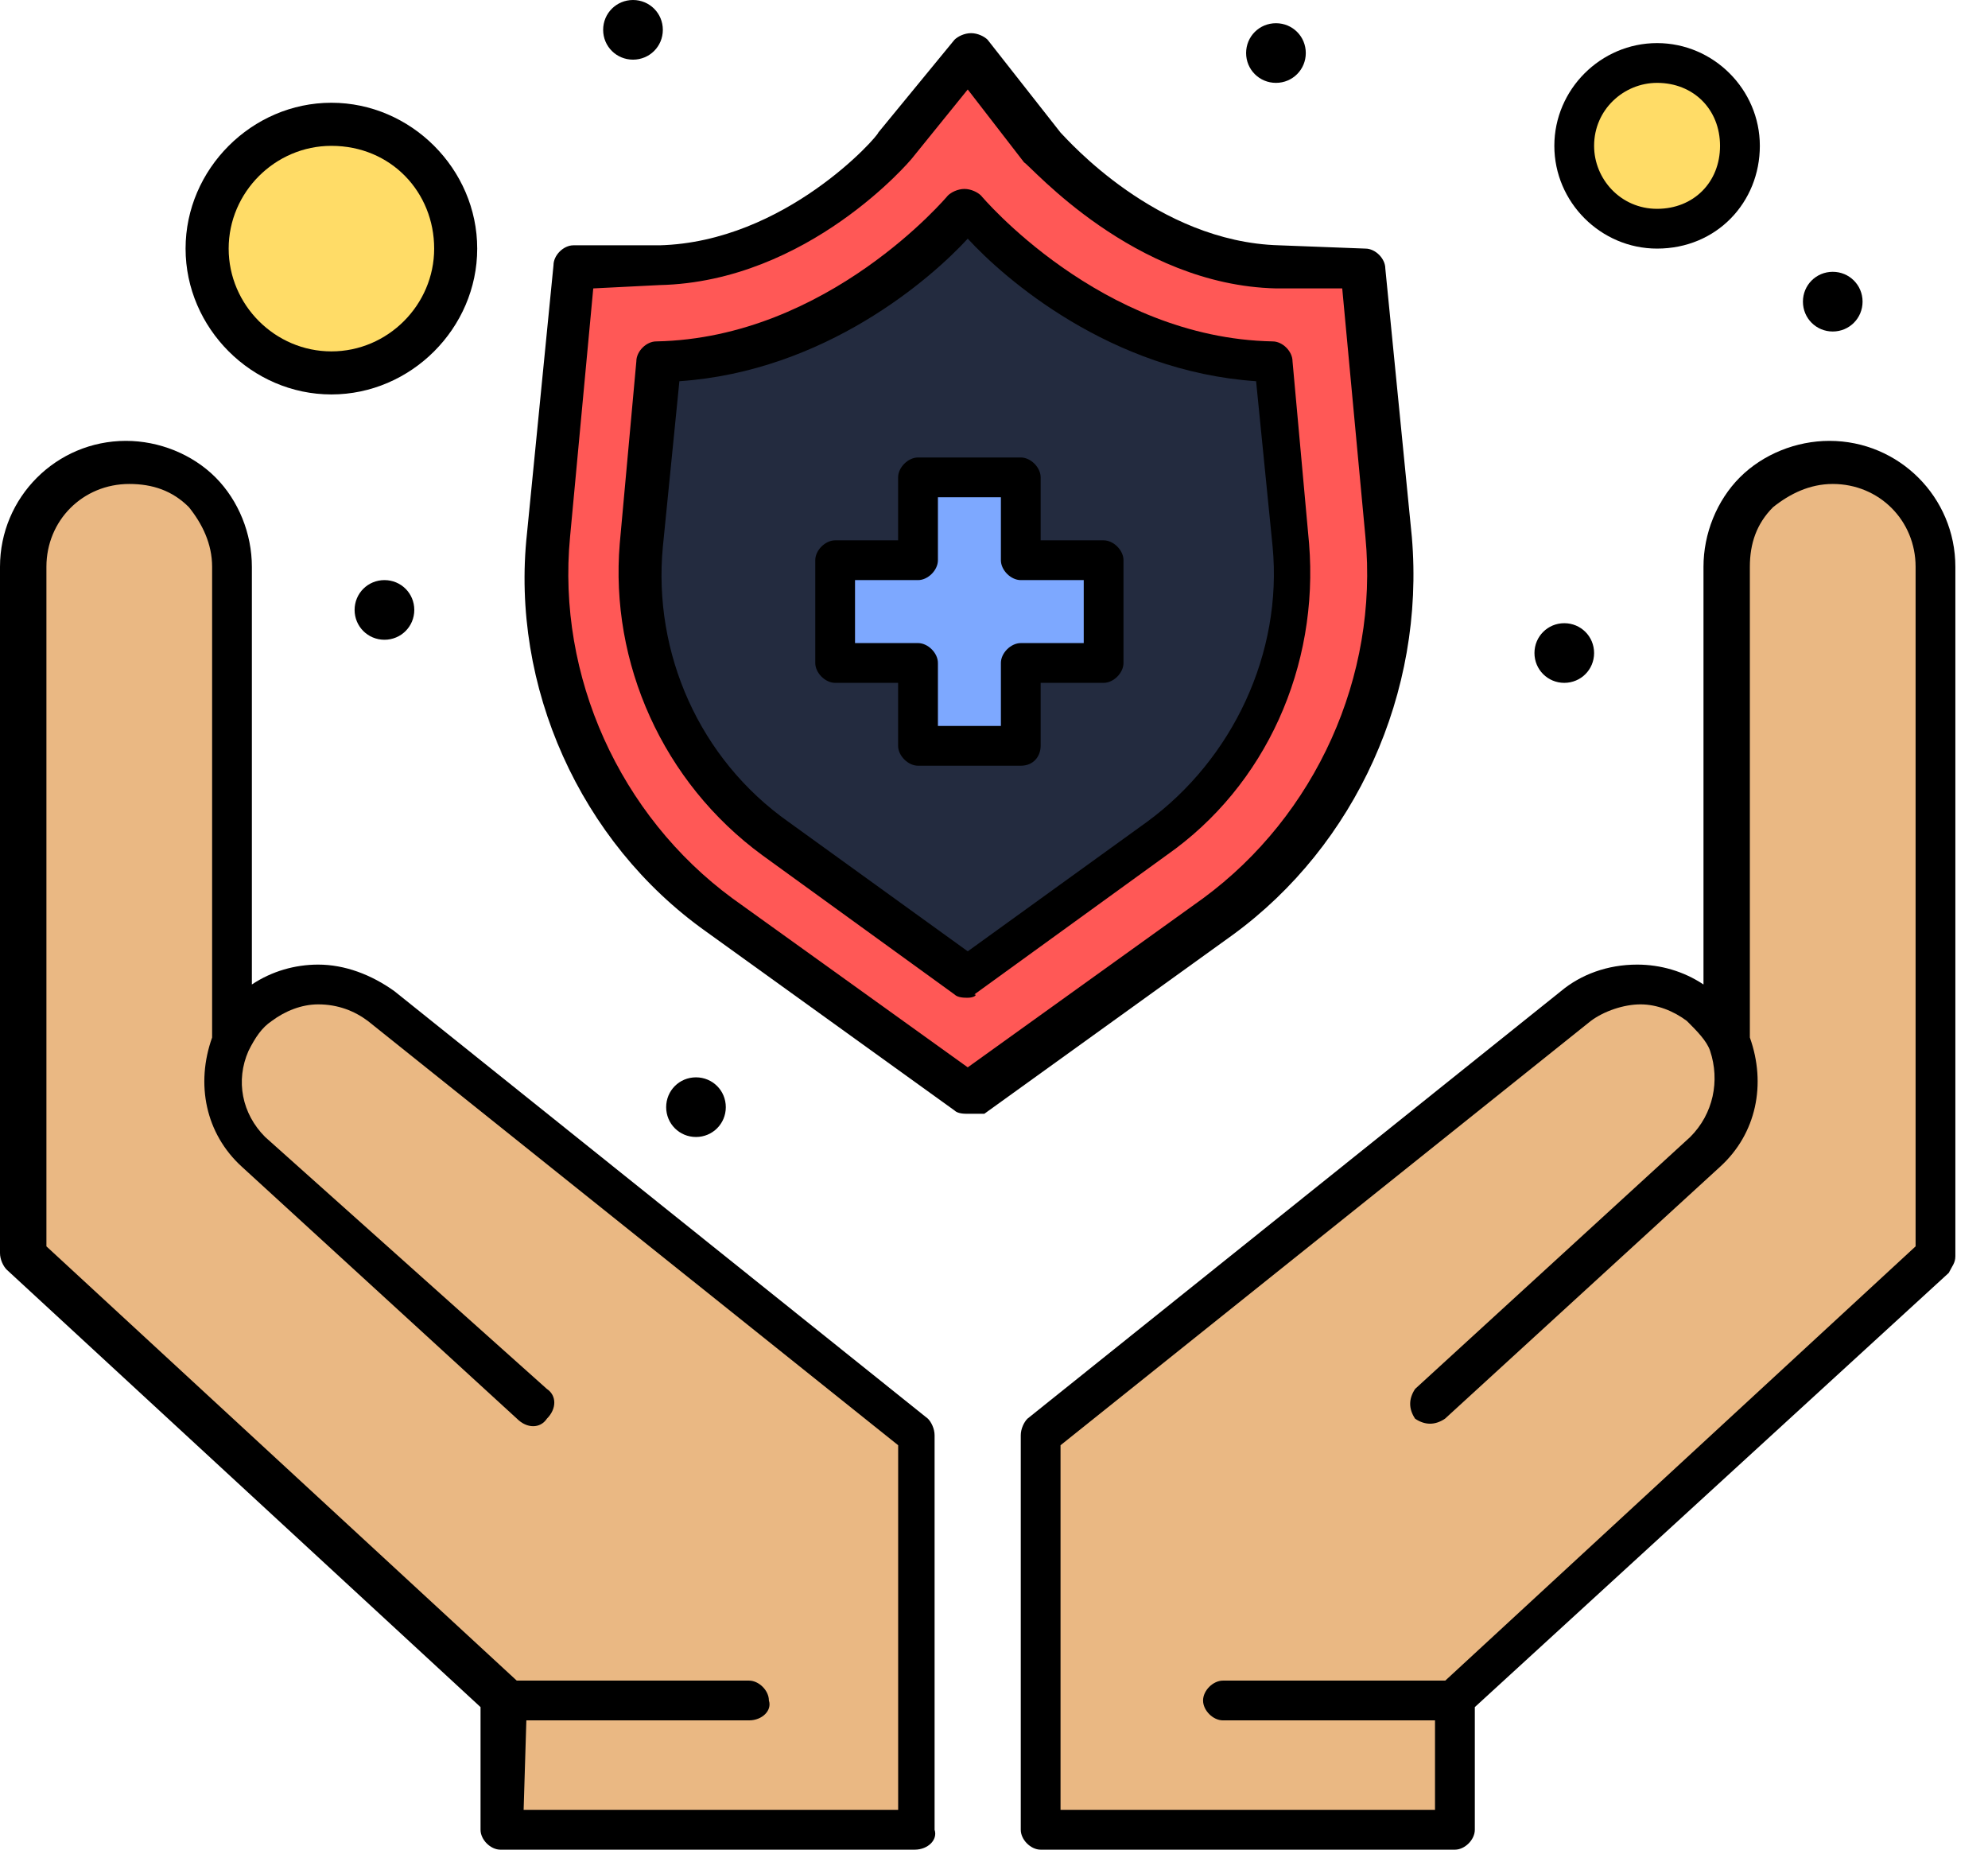 <svg width="43" height="40" viewBox="0 0 43 40" fill="none" xmlns="http://www.w3.org/2000/svg">
<g id="_x32_77_x2C__Medical_x2C__Protect_x2C__Shield_1_">
<g id="Group">
<path id="Vector" d="M30.036 11.541C30.323 14.695 28.889 17.849 26.308 19.785L20.932 23.656L15.555 19.785C12.975 17.921 11.541 14.767 11.828 11.541L12.401 5.735H14.265C17.204 5.663 19.355 3.226 19.355 3.154L21.003 1.147L22.581 3.154C22.652 3.297 24.803 5.663 27.67 5.735H29.534L30.036 11.541Z" fill="#FF5856"/>
<path id="Vector_2" d="M27.957 11.756C28.172 14.265 27.097 16.631 25.09 18.136L20.932 21.147L16.846 18.136C14.839 16.703 13.764 14.265 13.979 11.756L14.337 7.814C18.351 7.742 21.004 4.516 21.004 4.516C21.004 4.516 23.656 7.742 27.67 7.814L27.957 11.756Z" fill="#232B3F"/>
<path id="Vector_3" d="M23.871 12.115V14.337H22.079V16.129H19.857V14.337H18.064V12.115H19.857V10.322H22.079V12.115H23.871Z" fill="#7DA8FF"/>
<path id="Vector_4" d="M35.842 1.362C36.846 1.362 37.635 2.151 37.635 3.154C37.635 4.158 36.846 4.946 35.842 4.946C34.839 4.946 34.05 4.158 34.05 3.154C34.05 2.151 34.91 1.362 35.842 1.362Z" fill="#FFDC67"/>
<path id="Vector_5" d="M7.168 2.652C8.674 2.652 9.892 3.871 9.892 5.376C9.892 6.882 8.674 8.1 7.168 8.1C5.663 8.1 4.444 6.882 4.444 5.376C4.444 3.871 5.663 2.652 7.168 2.652Z" fill="#FFDC67"/>
<path id="Vector_6" d="M37.276 22.509V12.258C37.276 11.039 38.28 9.964 39.57 9.964C40.789 9.964 41.864 10.968 41.864 12.258V27.168L31.47 36.703V39.498H22.509V31.039L34.05 21.72C35.126 20.86 36.703 21.219 37.276 22.509Z" fill="#EAB883"/>
<path id="Vector_7" d="M5.018 22.509C5.591 21.219 7.24 20.86 8.244 21.72L19.785 30.968V39.498H10.824V36.703L0.502 27.097V12.258C0.502 11.039 1.505 9.964 2.796 9.964C3.441 9.964 4.014 10.251 4.373 10.609C4.803 11.039 5.018 11.613 5.018 12.186V22.509Z" fill="#EAB883"/>
<path id="Vector_8" d="M39.642 5.878C40 5.878 40.287 6.165 40.287 6.523C40.287 6.882 40 7.169 39.642 7.169C39.283 7.169 38.997 6.882 38.997 6.523C38.997 6.165 39.283 5.878 39.642 5.878Z" fill="black"/>
<path id="Vector_9" d="M33.835 13.477C34.194 13.477 34.48 13.764 34.48 14.122C34.48 14.48 34.194 14.767 33.835 14.767C33.477 14.767 33.19 14.48 33.19 14.122C33.19 13.764 33.477 13.477 33.835 13.477Z" fill="black"/>
<path id="Vector_10" d="M27.599 0.502C27.957 0.502 28.244 0.788 28.244 1.147C28.244 1.505 27.957 1.792 27.599 1.792C27.24 1.792 26.953 1.505 26.953 1.147C26.953 0.788 27.24 0.502 27.599 0.502Z" fill="black"/>
<path id="Vector_11" d="M15.054 23.298C15.412 23.298 15.699 23.584 15.699 23.943C15.699 24.301 15.412 24.588 15.054 24.588C14.695 24.588 14.409 24.301 14.409 23.943C14.409 23.584 14.695 23.298 15.054 23.298Z" fill="black"/>
<path id="Vector_12" d="M13.692 0C14.05 0 14.337 0.287 14.337 0.645C14.337 1.004 14.05 1.29 13.692 1.29C13.333 1.29 13.046 1.004 13.046 0.645C13.046 0.287 13.333 0 13.692 0Z" fill="black"/>
<path id="Vector_13" d="M8.316 12.545C8.674 12.545 8.961 12.831 8.961 13.19C8.961 13.548 8.674 13.835 8.316 13.835C7.957 13.835 7.67 13.548 7.67 13.19C7.67 12.831 7.957 12.545 8.316 12.545Z" fill="black"/>
<path id="Vector_14" d="M16.201 37.204H11.183C10.968 37.204 10.753 36.989 10.753 36.774C10.753 36.559 10.968 36.344 11.183 36.344H16.201C16.416 36.344 16.631 36.559 16.631 36.774C16.702 36.989 16.487 37.204 16.201 37.204Z" fill="black"/>
<path id="Vector_15" d="M19.785 40H10.824C10.609 40 10.394 39.785 10.394 39.57V36.917L0.143 27.455C0.072 27.383 0 27.24 0 27.097V12.258C0 10.753 1.219 9.534 2.724 9.534C3.441 9.534 4.158 9.821 4.66 10.322C5.161 10.824 5.448 11.541 5.448 12.258V21.29C5.878 21.003 6.38 20.86 6.882 20.86C7.455 20.86 8.029 21.075 8.53 21.434L20.072 30.681C20.143 30.753 20.215 30.896 20.215 31.039V39.57C20.287 39.785 20.072 40 19.785 40ZM11.326 39.14H19.427V31.254L7.957 22.079C7.67 21.864 7.312 21.72 6.882 21.72C6.523 21.72 6.165 21.864 5.878 22.079C5.663 22.222 5.52 22.437 5.376 22.724C5.09 23.369 5.233 24.086 5.735 24.588L11.828 30.036C12.043 30.179 12.043 30.466 11.828 30.681C11.685 30.896 11.398 30.896 11.183 30.681L5.233 25.233C4.444 24.516 4.229 23.441 4.588 22.437V12.258C4.588 11.756 4.373 11.326 4.086 10.968C3.728 10.609 3.297 10.466 2.796 10.466C1.792 10.466 1.004 11.254 1.004 12.258V26.953L11.255 36.416C11.326 36.487 11.398 36.631 11.398 36.774L11.326 39.14Z" fill="black"/>
<path id="Vector_16" d="M31.47 40H22.509C22.294 40 22.079 39.785 22.079 39.57V31.039C22.079 30.896 22.151 30.753 22.222 30.681L33.763 21.434C34.194 21.075 34.767 20.86 35.412 20.86C35.914 20.86 36.416 21.003 36.846 21.29V12.258C36.846 11.541 37.133 10.824 37.634 10.322C38.136 9.821 38.853 9.534 39.57 9.534C41.075 9.534 42.294 10.753 42.294 12.258V27.168C42.294 27.312 42.222 27.383 42.151 27.527L31.9 36.917V39.57C31.9 39.785 31.684 40 31.47 40ZM22.939 39.14H31.039V36.774C31.039 36.631 31.111 36.559 31.183 36.416L41.434 26.953V12.258C41.434 11.254 40.645 10.466 39.642 10.466C39.14 10.466 38.71 10.681 38.351 10.968C37.993 11.326 37.849 11.756 37.849 12.258V22.437C38.208 23.441 37.993 24.516 37.204 25.233L31.254 30.681C31.039 30.824 30.824 30.824 30.609 30.681C30.466 30.466 30.466 30.251 30.609 30.036L36.559 24.588C37.061 24.086 37.204 23.369 36.989 22.724C36.917 22.509 36.702 22.294 36.487 22.079C36.201 21.864 35.842 21.72 35.484 21.72C35.125 21.72 34.695 21.864 34.408 22.079L22.939 31.254V39.14Z" fill="black"/>
<path id="Vector_17" d="M31.47 37.204H26.452C26.237 37.204 26.022 36.989 26.022 36.774C26.022 36.559 26.237 36.344 26.452 36.344H31.47C31.685 36.344 31.9 36.559 31.9 36.774C31.9 36.989 31.685 37.204 31.47 37.204Z" fill="black"/>
<path id="Vector_18" d="M22.079 16.559H19.857C19.642 16.559 19.426 16.344 19.426 16.129V14.767H18.064C17.849 14.767 17.634 14.552 17.634 14.337V12.115C17.634 11.9 17.849 11.685 18.064 11.685H19.426V10.323C19.426 10.108 19.642 9.893 19.857 9.893H22.079C22.294 9.893 22.509 10.108 22.509 10.323V11.685H23.871C24.086 11.685 24.301 11.9 24.301 12.115V14.337C24.301 14.552 24.086 14.767 23.871 14.767H22.509V16.129C22.509 16.344 22.365 16.559 22.079 16.559ZM20.287 15.699H21.649V14.337C21.649 14.122 21.864 13.907 22.079 13.907H23.441V12.545H22.079C21.864 12.545 21.649 12.33 21.649 12.115V10.753H20.287V12.115C20.287 12.33 20.072 12.545 19.857 12.545H18.494V13.907H19.857C20.072 13.907 20.287 14.122 20.287 14.337V15.699Z" fill="black"/>
<path id="Vector_19" d="M20.932 24.086C20.86 24.086 20.717 24.086 20.645 24.014L15.269 20.143C12.545 18.208 11.04 14.839 11.398 11.541L11.972 5.735C11.972 5.52 12.187 5.305 12.402 5.305H14.265C16.989 5.233 18.997 2.939 18.997 2.867L20.645 0.86C20.717 0.788 20.86 0.717 21.004 0.717C21.147 0.717 21.291 0.788 21.362 0.86L22.939 2.867C23.083 3.011 25.018 5.233 27.67 5.305L29.534 5.376C29.749 5.376 29.964 5.591 29.964 5.806L30.538 11.613C30.825 14.982 29.319 18.279 26.667 20.215L21.291 24.086C21.147 24.086 21.075 24.086 20.932 24.086ZM12.832 6.237L12.33 11.613C12.043 14.624 13.405 17.634 15.842 19.427L20.932 23.082L26.022 19.427C28.459 17.634 29.821 14.624 29.534 11.613L29.032 6.237H27.599C24.516 6.165 22.294 3.584 22.151 3.512L20.932 1.935L19.713 3.441C19.713 3.441 17.491 6.093 14.265 6.165L12.832 6.237Z" fill="black"/>
<path id="Vector_20" d="M20.932 21.577C20.86 21.577 20.717 21.577 20.645 21.505L16.488 18.494C14.337 16.918 13.19 14.337 13.405 11.756L13.764 7.814C13.764 7.598 13.979 7.383 14.194 7.383C17.921 7.312 20.502 4.229 20.502 4.229C20.573 4.158 20.717 4.086 20.86 4.086C21.004 4.086 21.147 4.158 21.219 4.229C21.219 4.229 23.799 7.312 27.527 7.383C27.742 7.383 27.957 7.598 27.957 7.814L28.315 11.756C28.53 14.409 27.384 16.989 25.233 18.494L21.075 21.505C21.147 21.505 21.075 21.577 20.932 21.577ZM14.695 8.244L14.337 11.828C14.122 14.122 15.126 16.416 17.061 17.778L20.932 20.573L24.803 17.778C26.667 16.416 27.742 14.122 27.527 11.828L27.169 8.244C24.014 8.029 21.721 6.021 20.932 5.161C20.143 6.021 17.849 8.029 14.695 8.244Z" fill="black"/>
<path id="Vector_21" d="M35.842 5.376C34.624 5.376 33.62 4.373 33.62 3.154C33.62 1.935 34.624 0.932 35.842 0.932C37.061 0.932 38.065 1.935 38.065 3.154C38.065 4.373 37.133 5.376 35.842 5.376ZM35.842 1.792C35.126 1.792 34.48 2.366 34.48 3.154C34.48 3.871 35.054 4.516 35.842 4.516C36.631 4.516 37.204 3.943 37.204 3.154C37.204 2.366 36.631 1.792 35.842 1.792Z" fill="black"/>
<path id="Vector_22" d="M7.168 8.53C5.448 8.53 4.014 7.097 4.014 5.376C4.014 3.656 5.448 2.222 7.168 2.222C8.889 2.222 10.322 3.656 10.322 5.376C10.322 7.097 8.889 8.53 7.168 8.53ZM7.168 3.154C5.95 3.154 4.946 4.158 4.946 5.376C4.946 6.595 5.95 7.599 7.168 7.599C8.387 7.599 9.391 6.595 9.391 5.376C9.391 4.158 8.459 3.154 7.168 3.154Z" fill="black"/>
</g>
</g>
</svg>
